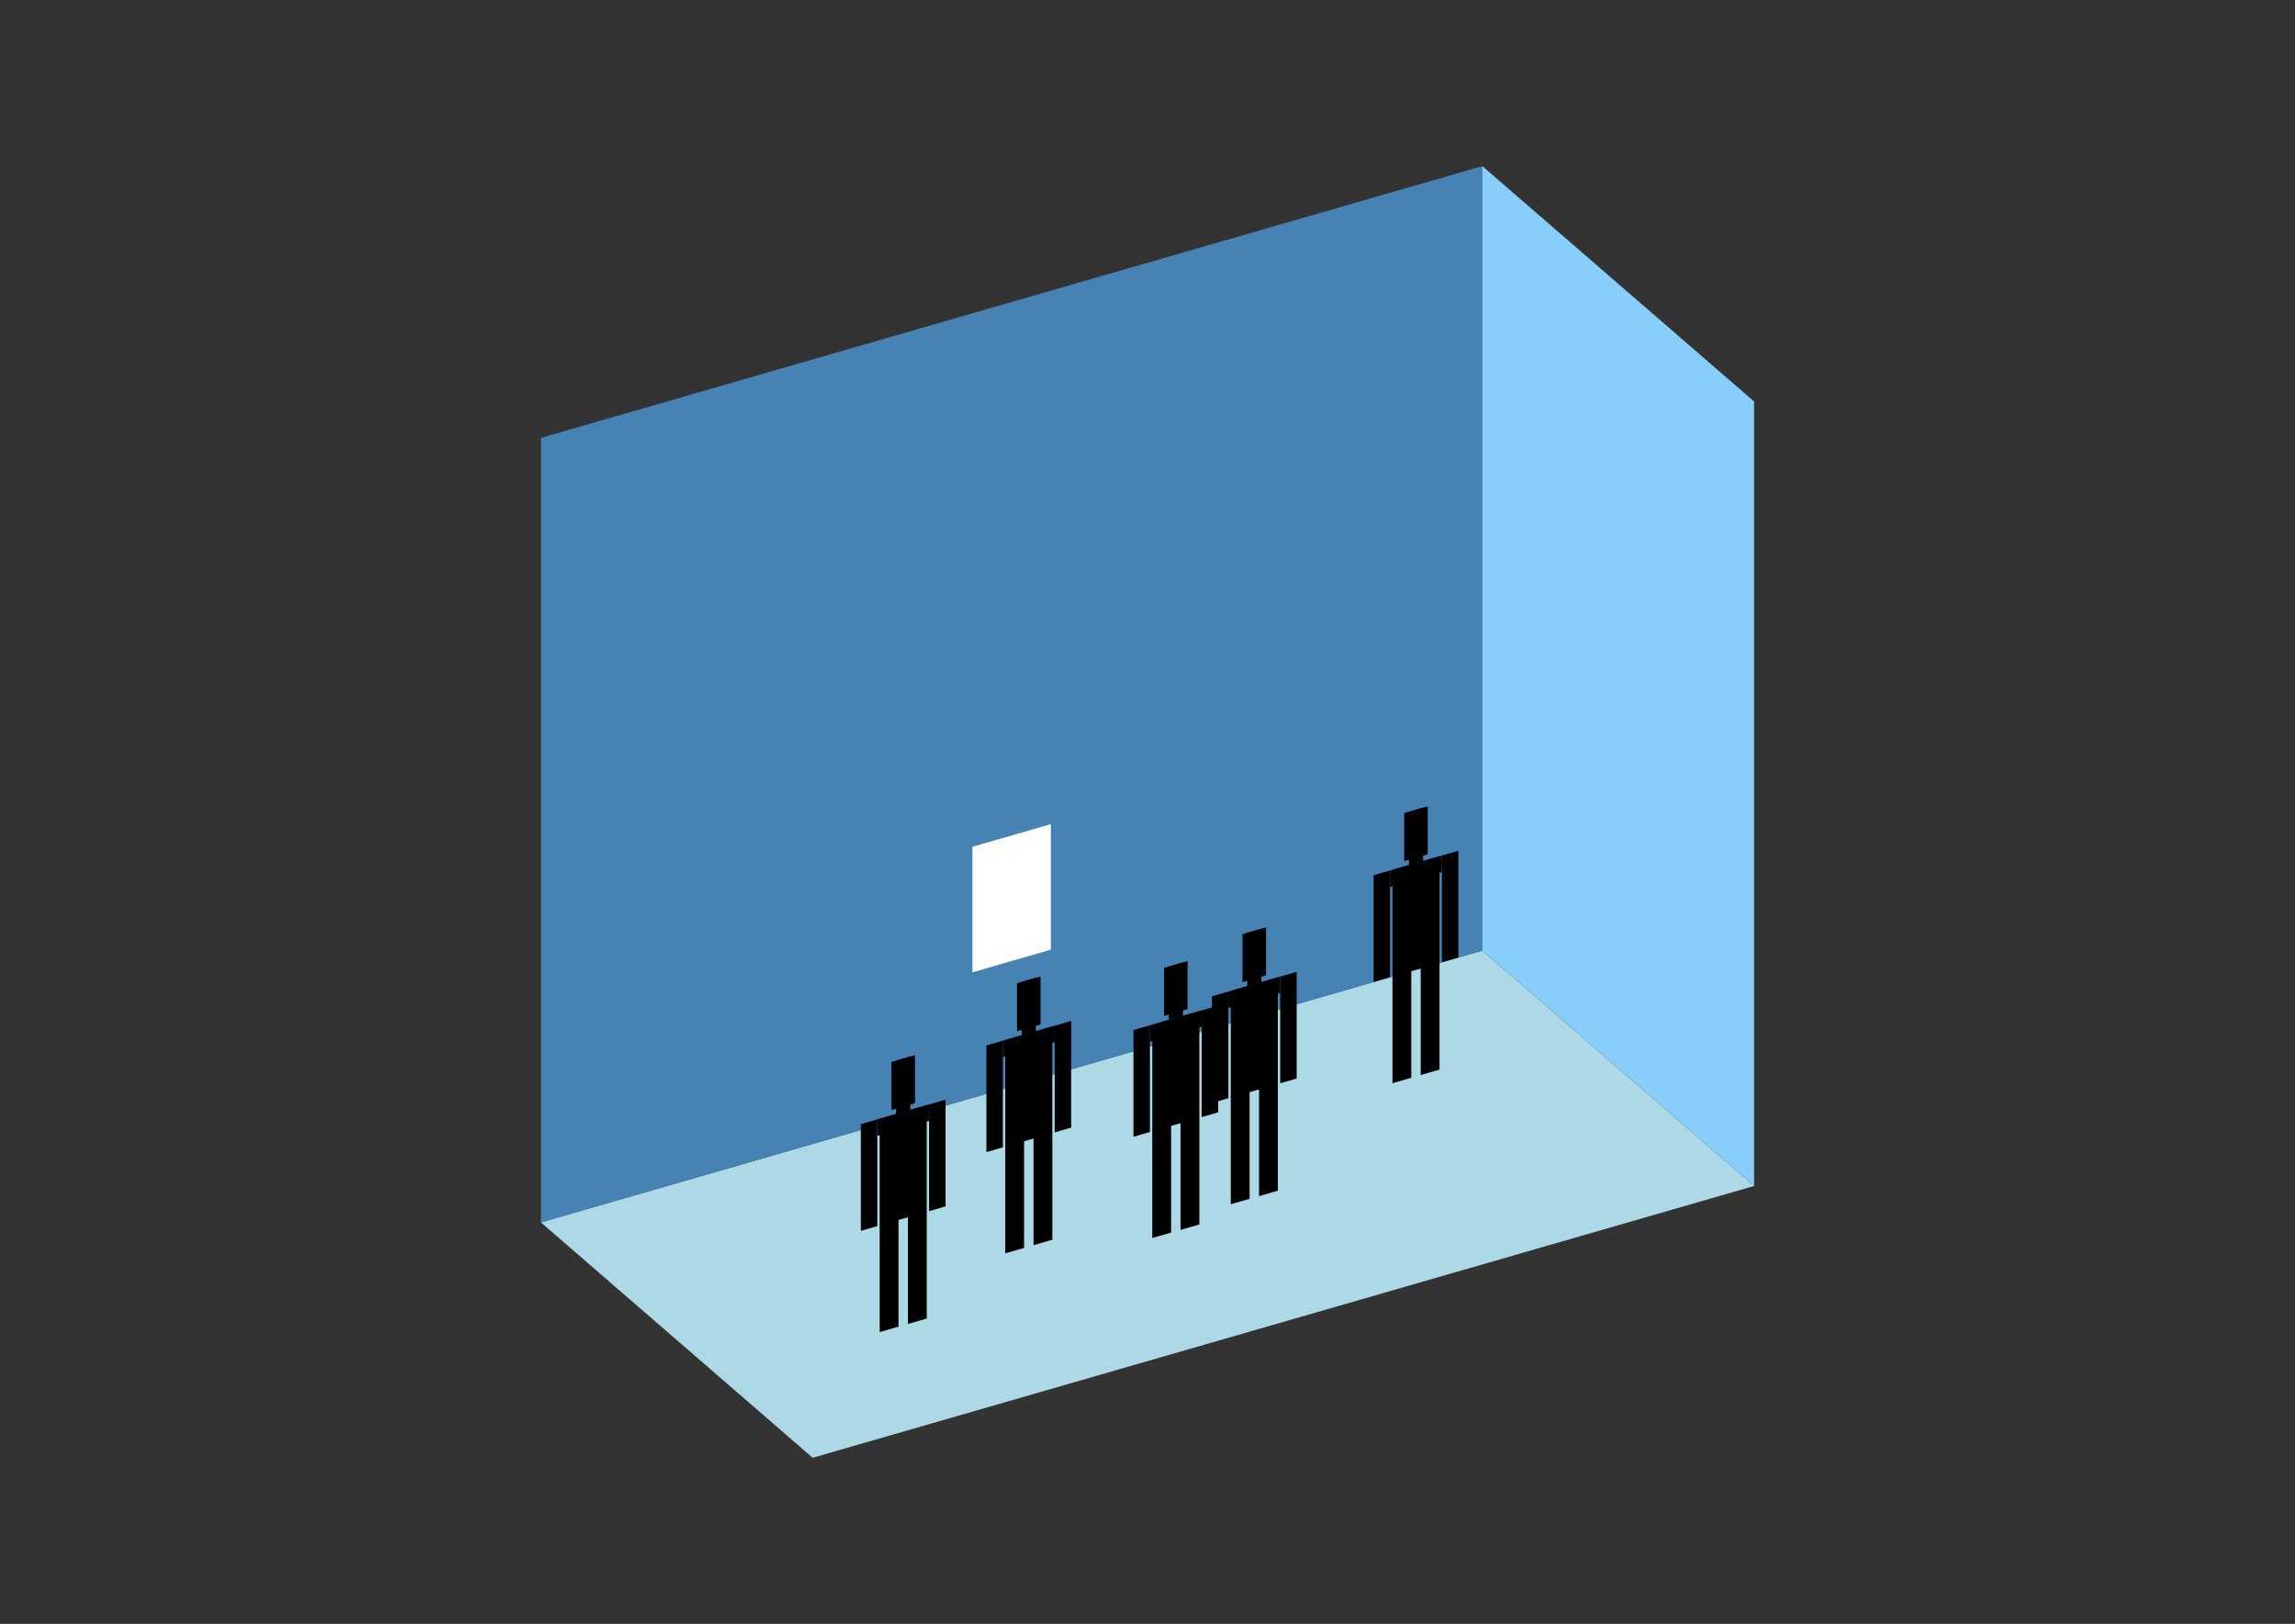 <?xml version="1.0" encoding="UTF-8"?>
<svg
  xmlns="http://www.w3.org/2000/svg"
  width="848"
  height="600"
  style="background-color:white"
>
  <rect width="100%" height="100%" fill="#333333" stroke="none"/>
  <polygon fill="lightblue" points="300.284,538.625 199.869,451.663 547.716,351.248 648.131,438.21" />
  <polygon fill="steelblue" points="199.869,451.663 199.869,161.79 547.716,61.375 547.716,351.248" />
  <polygon fill="lightskyblue" points="648.131,438.21 648.131,148.337 547.716,61.375 547.716,351.248" />
  <polygon fill="white" points="359.299,359.26 359.299,312.88 388.286,304.512 388.286,350.892" />
  <polygon fill="hsl(324.0,50.0%,66.347%)" points="514.512,400.224 514.512,360.407 521.469,358.399 521.469,398.216" />
  <polygon fill="hsl(324.0,50.0%,66.347%)" points="531.904,395.203 531.904,355.386 524.947,357.394 524.947,397.211" />
  <polygon fill="hsl(324.0,50.0%,66.347%)" points="507.555,362.809 507.555,323.387 513.642,321.629 513.642,361.052" />
  <polygon fill="hsl(324.0,50.0%,66.347%)" points="532.774,355.529 532.774,316.107 538.861,314.349 538.861,353.772" />
  <polygon fill="hsl(324.0,50.0%,66.347%)" points="513.642,327.717 513.642,321.629 532.774,316.107 532.774,322.194" />
  <polygon fill="hsl(324.0,50.0%,66.347%)" points="514.512,360.801 514.512,321.378 531.904,316.358 531.904,355.78" />
  <polygon fill="hsl(324.0,50.0%,66.347%)" points="518.86,318.152 518.86,300.412 527.556,297.902 527.556,315.642" />
  <polygon fill="hsl(324.0,50.0%,66.347%)" points="520.599,319.621 520.599,299.91 525.817,298.404 525.817,318.115" />
  <polygon fill="hsl(324.0,50.0%,57.045%)" points="371.445,463.096 371.445,423.279 378.402,421.271 378.402,461.088" />
  <polygon fill="hsl(324.0,50.0%,57.045%)" points="388.837,458.075 388.837,418.258 381.881,420.266 381.881,460.083" />
  <polygon fill="hsl(324.0,50.0%,57.045%)" points="364.488,425.681 364.488,386.259 370.575,384.501 370.575,423.924" />
  <polygon fill="hsl(324.0,50.0%,57.045%)" points="389.707,418.401 389.707,378.979 395.794,377.221 395.794,416.644" />
  <polygon fill="hsl(324.0,50.0%,57.045%)" points="370.575,390.589 370.575,384.501 389.707,378.979 389.707,385.066" />
  <polygon fill="hsl(324.0,50.0%,57.045%)" points="371.445,423.673 371.445,384.25 388.837,379.23 388.837,418.652" />
  <polygon fill="hsl(324.0,50.0%,57.045%)" points="375.793,381.024 375.793,363.284 384.489,360.774 384.489,378.514" />
  <polygon fill="hsl(324.0,50.0%,57.045%)" points="377.532,382.493 377.532,362.782 382.75,361.276 382.75,380.987" />
  <polygon fill="hsl(324.0,50.0%,54.496%)" points="454.771,444.951 454.771,405.135 461.728,403.126 461.728,442.943" />
  <polygon fill="hsl(324.0,50.0%,54.496%)" points="472.163,439.931 472.163,400.114 465.206,402.122 465.206,441.939" />
  <polygon fill="hsl(324.0,50.0%,54.496%)" points="447.814,407.537 447.814,368.114 453.901,366.357 453.901,405.78" />
  <polygon fill="hsl(324.0,50.0%,54.496%)" points="473.033,400.257 473.033,360.834 479.12,359.077 479.12,398.5" />
  <polygon fill="hsl(324.0,50.0%,54.496%)" points="453.901,372.444 453.901,366.357 473.033,360.834 473.033,366.922" />
  <polygon fill="hsl(324.0,50.0%,54.496%)" points="454.771,405.529 454.771,366.106 472.163,361.085 472.163,400.508" />
  <polygon fill="hsl(324.0,50.0%,54.496%)" points="459.119,362.88 459.119,345.139 467.815,342.629 467.815,360.369" />
  <polygon fill="hsl(324.0,50.0%,54.496%)" points="460.858,364.349 460.858,344.637 466.076,343.131 466.076,362.843" />
  <polygon fill="hsl(324.0,50.0%,52.726%)" points="425.771,457.429 425.771,417.612 432.727,415.604 432.727,455.421" />
  <polygon fill="hsl(324.0,50.0%,52.726%)" points="443.163,452.409 443.163,412.592 436.206,414.6 436.206,454.417" />
  <polygon fill="hsl(324.0,50.0%,52.726%)" points="418.814,420.015 418.814,380.592 424.901,378.835 424.901,418.258" />
  <polygon fill="hsl(324.0,50.0%,52.726%)" points="444.033,412.735 444.033,373.312 450.12,371.555 450.12,410.978" />
  <polygon fill="hsl(324.0,50.0%,52.726%)" points="424.901,384.922 424.901,378.835 444.033,373.312 444.033,379.399" />
  <polygon fill="hsl(324.0,50.0%,52.726%)" points="425.771,418.007 425.771,378.584 443.163,373.563 443.163,412.986" />
  <polygon fill="hsl(324.0,50.0%,52.726%)" points="430.119,375.358 430.119,357.617 438.815,355.107 438.815,372.847" />
  <polygon fill="hsl(324.0,50.0%,52.726%)" points="431.858,376.827 431.858,357.115 437.076,355.609 437.076,375.32" />
  <polygon fill="hsl(324.0,50.0%,50.275%)" points="325.039,492.19 325.039,452.373 331.996,450.365 331.996,490.182" />
  <polygon fill="hsl(324.0,50.0%,50.275%)" points="342.431,487.169 342.431,447.352 335.474,449.361 335.474,489.178" />
  <polygon fill="hsl(324.0,50.0%,50.275%)" points="318.082,454.776 318.082,415.353 324.169,413.596 324.169,453.018" />
  <polygon fill="hsl(324.0,50.0%,50.275%)" points="343.301,447.496 343.301,408.073 349.388,406.316 349.388,445.738" />
  <polygon fill="hsl(324.0,50.0%,50.275%)" points="324.169,419.683 324.169,413.596 343.301,408.073 343.301,414.16" />
  <polygon fill="hsl(324.0,50.0%,50.275%)" points="325.039,452.767 325.039,413.345 342.431,408.324 342.431,447.747" />
  <polygon fill="hsl(324.0,50.0%,50.275%)" points="329.387,410.118 329.387,392.378 338.083,389.868 338.083,407.608" />
  <polygon fill="hsl(324.0,50.0%,50.275%)" points="331.126,411.587 331.126,391.876 336.344,390.37 336.344,410.081" />
</svg>
